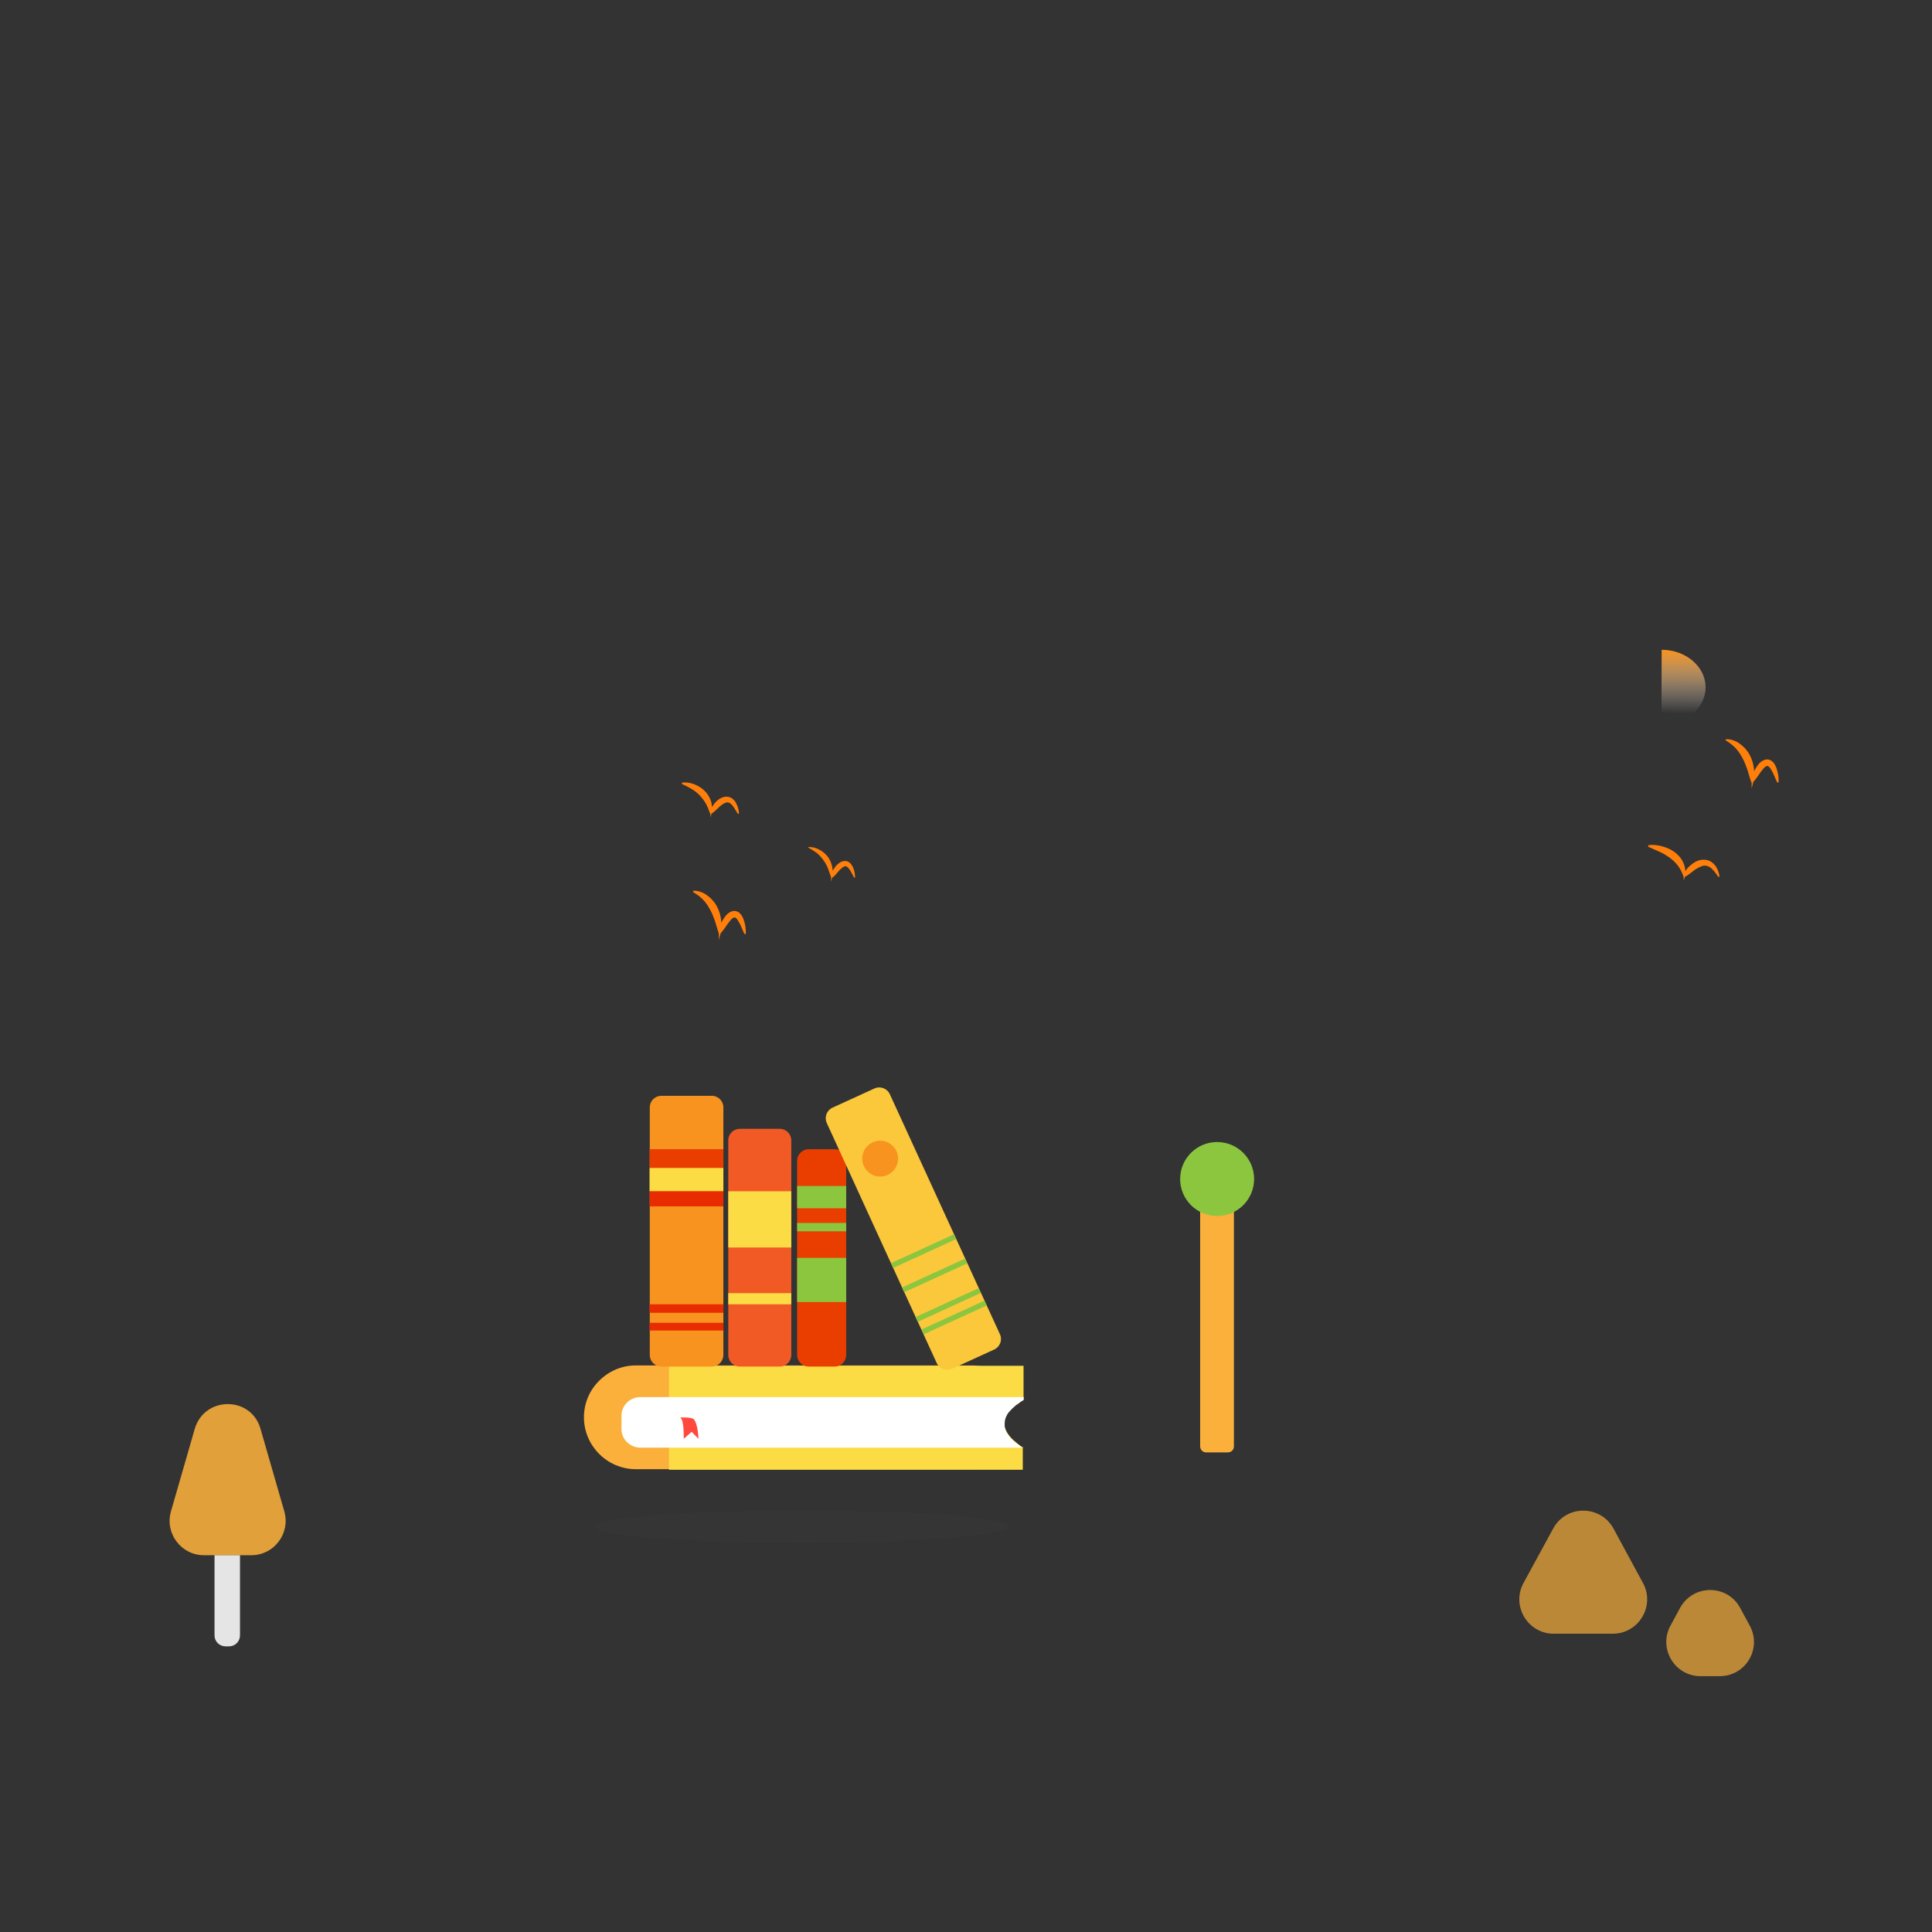 <?xml version="1.0" standalone="no"?><!DOCTYPE svg PUBLIC "-//W3C//DTD SVG 1.1//EN" "http://www.w3.org/Graphics/SVG/1.1/DTD/svg11.dtd"><svg height="1024" node-id="1" sillyvg="true" template-height="1024" template-width="1024" version="1.1" viewBox="0 0 1024 1024" width="1024" xmlns="http://www.w3.org/2000/svg" xmlns:xlink="http://www.w3.org/1999/xlink"><rect x="0" y="0" width="1024" height="1024" fill="#333333" stroke="none"/><defs node-id="282"><linearGradient gradientUnits="userSpaceOnUse" id="SVGID_1_" node-id="4" spreadMethod="pad" x1="512.68" x2="512.68" y1="-50.22" y2="-286.38"><stop offset="0.288" stop-color="#ffffff" stop-opacity="0"></stop><stop offset="0.362" stop-color="#fffcf6" stop-opacity="0.103"></stop><stop offset="0.479" stop-color="#fef2df" stop-opacity="0.268"></stop><stop offset="0.625" stop-color="#fee3b9" stop-opacity="0.474"></stop><stop offset="0.796" stop-color="#fccd84" stop-opacity="0.713"></stop><stop offset="0.984" stop-color="#fbb241" stop-opacity="0.977"></stop><stop offset="1" stop-color="#fbb03b"></stop></linearGradient><linearGradient gradientUnits="userSpaceOnUse" id="SVGID_2_" node-id="16" spreadMethod="pad" x1="120.39" x2="120.39" y1="-149.207" y2="-184.737"><stop offset="0.288" stop-color="#ffffff"></stop><stop offset="0.362" stop-color="#fffcf6"></stop><stop offset="0.479" stop-color="#fef2df"></stop><stop offset="0.625" stop-color="#fee3b9"></stop><stop offset="0.796" stop-color="#fccd84"></stop><stop offset="0.984" stop-color="#fbb241"></stop><stop offset="1" stop-color="#fbb03b"></stop></linearGradient><linearGradient gradientUnits="userSpaceOnUse" id="SVGID_3_" node-id="28" spreadMethod="pad" x1="838.705" x2="838.705" y1="-124.2" y2="-147.88"><stop offset="0.288" stop-color="#ffffff" stop-opacity="0"></stop><stop offset="0.362" stop-color="#fffcf6" stop-opacity="0.103"></stop><stop offset="0.479" stop-color="#fef2df" stop-opacity="0.268"></stop><stop offset="0.625" stop-color="#fee3b9" stop-opacity="0.474"></stop><stop offset="0.796" stop-color="#fccd84" stop-opacity="0.713"></stop><stop offset="0.984" stop-color="#fbb241" stop-opacity="0.977"></stop><stop offset="1" stop-color="#fbb03b"></stop></linearGradient><linearGradient gradientUnits="userSpaceOnUse" id="SVGID_4_" node-id="39" spreadMethod="pad" x1="906.12" x2="906.12" y1="-109.175" y2="-127.412"><stop offset="0.288" stop-color="#ffffff" stop-opacity="0"></stop><stop offset="0.362" stop-color="#fffcf6" stop-opacity="0.103"></stop><stop offset="0.479" stop-color="#fef2df" stop-opacity="0.268"></stop><stop offset="0.625" stop-color="#fee3b9" stop-opacity="0.474"></stop><stop offset="0.796" stop-color="#fccd84" stop-opacity="0.713"></stop><stop offset="0.984" stop-color="#fbb241" stop-opacity="0.977"></stop><stop offset="1" stop-color="#fbb03b"></stop></linearGradient><linearGradient gradientUnits="userSpaceOnUse" id="SVGID_5_" node-id="48" spreadMethod="pad" x1="821.59" x2="821.59" y1="-619.49" y2="-757.55"><stop offset="0.227" stop-color="#ffffff" stop-opacity="0"></stop><stop offset="1" stop-color="#f7931e"></stop></linearGradient><linearGradient gradientUnits="userSpaceOnUse" id="SVGID_6_" node-id="52" spreadMethod="pad" x1="789.58" x2="789.58" y1="-597.34" y2="-735.4"><stop offset="0.227" stop-color="#ffffff" stop-opacity="0"></stop><stop offset="1" stop-color="#f7931e"></stop></linearGradient><linearGradient gradientUnits="userSpaceOnUse" id="SVGID_7_" node-id="56" spreadMethod="pad" x1="249.61" x2="249.61" y1="-587.38" y2="-832.94"><stop offset="0.227" stop-color="#ffffff" stop-opacity="0"></stop><stop offset="0.246" stop-color="#fffbf7" stop-opacity="0.024"></stop><stop offset="0.404" stop-color="#fcdcb6" stop-opacity="0.228"></stop><stop offset="0.554" stop-color="#fac280" stop-opacity="0.423"></stop><stop offset="0.693" stop-color="#f9ae55" stop-opacity="0.603"></stop><stop offset="0.818" stop-color="#f89f37" stop-opacity="0.765"></stop><stop offset="0.925" stop-color="#f79625" stop-opacity="0.903"></stop><stop offset="1" stop-color="#f7931e"></stop></linearGradient><linearGradient gradientUnits="userSpaceOnUse" id="SVGID_8_" node-id="66" spreadMethod="pad" x1="305.76" x2="305.76" y1="-575.97" y2="-805.11"><stop offset="0.227" stop-color="#ffffff" stop-opacity="0"></stop><stop offset="0.332" stop-color="#fde7cd" stop-opacity="0.136"></stop><stop offset="0.458" stop-color="#fbce98" stop-opacity="0.299"></stop><stop offset="0.582" stop-color="#fab96c" stop-opacity="0.459"></stop><stop offset="0.7" stop-color="#f9a84a" stop-opacity="0.612"></stop><stop offset="0.812" stop-color="#f89d32" stop-opacity="0.757"></stop><stop offset="0.915" stop-color="#f79523" stop-opacity="0.89"></stop><stop offset="1" stop-color="#f7931e"></stop></linearGradient><linearGradient gradientUnits="userSpaceOnUse" id="SVGID_9_" node-id="76" spreadMethod="pad" x1="249.61" x2="249.61" y1="-563.68" y2="-714.08"><stop offset="0.032" stop-color="#ffffff" stop-opacity="0"></stop><stop offset="0.175" stop-color="#fde9d2" stop-opacity="0.148"></stop><stop offset="0.394" stop-color="#fbcb92" stop-opacity="0.374"></stop><stop offset="0.594" stop-color="#f9b360" stop-opacity="0.581"></stop><stop offset="0.768" stop-color="#f8a13c" stop-opacity="0.761"></stop><stop offset="0.909" stop-color="#f79726" stop-opacity="0.906"></stop><stop offset="1" stop-color="#f7931e"></stop></linearGradient><linearGradient gradientUnits="userSpaceOnUse" id="SVGID_10_" node-id="96" spreadMethod="pad" x1="880.67" x2="880.67" y1="-634.84" y2="-661.92"><stop offset="0.227" stop-color="#ffffff" stop-opacity="0"></stop><stop offset="1" stop-color="#f7931e"></stop></linearGradient><linearGradient gradientUnits="userSpaceOnUse" id="SVGID_11_" node-id="100" spreadMethod="pad" x1="868.985" x2="868.985" y1="-638.82" y2="-678.52"><stop offset="0.148" stop-color="#ffffff" stop-opacity="0"></stop><stop offset="1" stop-color="#f7931e"></stop></linearGradient><linearGradient gradientTransform="matrix(1 0.003 0.003 -1 -2.48 1021.323)" gradientUnits="userSpaceOnUse" id="SVGID_12_" node-id="104" spreadMethod="pad" x1="892.78" x2="892.78" y1="639.921" y2="679.631"><stop offset="0.148" stop-color="#ffffff" stop-opacity="0"></stop><stop offset="1" stop-color="#f7931e"></stop></linearGradient><linearGradient gradientUnits="userSpaceOnUse" id="SVGID_65_" node-id="270" spreadMethod="pad" x1="120.86" x2="120.86" y1="-686.9" y2="-757.929"><stop offset="0.129" stop-color="#ffffff" stop-opacity="0"></stop><stop offset="0.221" stop-color="#fde7cd" stop-opacity="0.106"></stop><stop offset="0.319" stop-color="#fcd19f" stop-opacity="0.218"></stop><stop offset="0.421" stop-color="#fabe77" stop-opacity="0.335"></stop><stop offset="0.525" stop-color="#f9ae57" stop-opacity="0.455"></stop><stop offset="0.632" stop-color="#f8a23e" stop-opacity="0.578"></stop><stop offset="0.744" stop-color="#f79a2c" stop-opacity="0.706"></stop><stop offset="0.862" stop-color="#f79521" stop-opacity="0.842"></stop><stop offset="1" stop-color="#f7931e"></stop></linearGradient><clipPath id="SVGID_14_" node-id="117"><path d="M 270.70 521.00 L 584.40 521.00 L 584.40 834.80 L 270.70 834.80 Z" fill="#000000" fill-rule="nonzero" node-id="451" stroke="none" target-height="313.8" target-width="313.7" target-x="270.7" target-y="521"></path></clipPath><clipPath id="SVGID_16_" node-id="123"><path d="M 270.70 521.00 L 584.40 521.00 L 584.40 834.80 L 270.70 834.80 Z" fill="#000000" fill-rule="nonzero" node-id="455" stroke="none" target-height="313.8" target-width="313.7" target-x="270.7" target-y="521"></path></clipPath><clipPath id="SVGID_18_" node-id="129"><path d="M 270.70 521.00 L 584.40 521.00 L 584.40 834.80 L 270.70 834.80 Z" fill="#000000" fill-rule="nonzero" node-id="459" stroke="none" target-height="313.8" target-width="313.7" target-x="270.7" target-y="521"></path></clipPath><clipPath id="SVGID_20_" node-id="135"><path d="M 270.70 521.00 L 584.40 521.00 L 584.40 834.80 L 270.70 834.80 Z" fill="#000000" fill-rule="nonzero" node-id="463" stroke="none" target-height="313.8" target-width="313.7" target-x="270.7" target-y="521"></path></clipPath><clipPath id="SVGID_22_" node-id="141"><path d="M 270.70 521.00 L 584.40 521.00 L 584.40 834.80 L 270.70 834.80 Z" fill="#000000" fill-rule="nonzero" node-id="467" stroke="none" target-height="313.8" target-width="313.7" target-x="270.7" target-y="521"></path></clipPath><clipPath id="SVGID_24_" node-id="147"><path d="M 270.70 521.00 L 584.40 521.00 L 584.40 834.80 L 270.70 834.80 Z" fill="#000000" fill-rule="nonzero" node-id="471" stroke="none" target-height="313.8" target-width="313.7" target-x="270.7" target-y="521"></path></clipPath><clipPath id="SVGID_26_" node-id="153"><path d="M 270.70 521.00 L 584.40 521.00 L 584.40 834.80 L 270.70 834.80 Z" fill="#000000" fill-rule="nonzero" node-id="475" stroke="none" target-height="313.8" target-width="313.7" target-x="270.7" target-y="521"></path></clipPath><clipPath id="SVGID_28_" node-id="159"><path d="M 270.70 521.00 L 584.40 521.00 L 584.40 834.80 L 270.70 834.80 Z" fill="#000000" fill-rule="nonzero" node-id="479" stroke="none" target-height="313.8" target-width="313.7" target-x="270.7" target-y="521"></path></clipPath><clipPath id="SVGID_30_" node-id="165"><path d="M 270.70 521.00 L 584.40 521.00 L 584.40 834.80 L 270.70 834.80 Z" fill="#000000" fill-rule="nonzero" node-id="483" stroke="none" target-height="313.8" target-width="313.7" target-x="270.7" target-y="521"></path></clipPath><clipPath id="SVGID_32_" node-id="171"><path d="M 270.70 521.00 L 584.40 521.00 L 584.40 834.80 L 270.70 834.80 Z" fill="#000000" fill-rule="nonzero" node-id="487" stroke="none" target-height="313.8" target-width="313.7" target-x="270.7" target-y="521"></path></clipPath><clipPath id="SVGID_34_" node-id="177"><path d="M 270.70 521.00 L 584.40 521.00 L 584.40 834.80 L 270.70 834.80 Z" fill="#000000" fill-rule="nonzero" node-id="491" stroke="none" target-height="313.8" target-width="313.7" target-x="270.7" target-y="521"></path></clipPath><clipPath id="SVGID_36_" node-id="183"><path d="M 270.70 521.00 L 584.40 521.00 L 584.40 834.80 L 270.70 834.80 Z" fill="#000000" fill-rule="nonzero" node-id="495" stroke="none" target-height="313.8" target-width="313.7" target-x="270.7" target-y="521"></path></clipPath><clipPath id="SVGID_38_" node-id="189"><path d="M 270.70 521.00 L 584.40 521.00 L 584.40 834.80 L 270.70 834.80 Z" fill="#000000" fill-rule="nonzero" node-id="499" stroke="none" target-height="313.8" target-width="313.7" target-x="270.7" target-y="521"></path></clipPath><clipPath id="SVGID_40_" node-id="195"><path d="M 270.70 521.00 L 584.40 521.00 L 584.40 834.80 L 270.70 834.80 Z" fill="#000000" fill-rule="nonzero" node-id="503" stroke="none" target-height="313.8" target-width="313.7" target-x="270.7" target-y="521"></path></clipPath><clipPath id="SVGID_42_" node-id="201"><path d="M 270.70 521.00 L 584.40 521.00 L 584.40 834.80 L 270.70 834.80 Z" fill="#000000" fill-rule="nonzero" node-id="507" stroke="none" target-height="313.8" target-width="313.7" target-x="270.7" target-y="521"></path></clipPath><clipPath id="SVGID_44_" node-id="207"><path d="M 270.70 521.00 L 584.40 521.00 L 584.40 834.80 L 270.70 834.80 Z" fill="#000000" fill-rule="nonzero" node-id="511" stroke="none" target-height="313.8" target-width="313.7" target-x="270.7" target-y="521"></path></clipPath><clipPath id="SVGID_46_" node-id="213"><path d="M 270.70 521.00 L 584.40 521.00 L 584.40 834.80 L 270.70 834.80 Z" fill="#000000" fill-rule="nonzero" node-id="515" stroke="none" target-height="313.8" target-width="313.7" target-x="270.7" target-y="521"></path></clipPath><clipPath id="SVGID_48_" node-id="219"><path d="M 270.70 521.00 L 584.40 521.00 L 584.40 834.80 L 270.70 834.80 Z" fill="#000000" fill-rule="nonzero" node-id="519" stroke="none" target-height="313.8" target-width="313.7" target-x="270.7" target-y="521"></path></clipPath><clipPath id="SVGID_50_" node-id="225"><path d="M 270.70 521.00 L 584.40 521.00 L 584.40 834.80 L 270.70 834.80 Z" fill="#000000" fill-rule="nonzero" node-id="523" stroke="none" target-height="313.8" target-width="313.7" target-x="270.7" target-y="521"></path></clipPath><clipPath id="SVGID_52_" node-id="231"><path d="M 270.70 521.00 L 584.40 521.00 L 584.40 834.80 L 270.70 834.80 Z" fill="#000000" fill-rule="nonzero" node-id="527" stroke="none" target-height="313.8" target-width="313.7" target-x="270.7" target-y="521"></path></clipPath><clipPath id="SVGID_54_" node-id="237"><path d="M 270.70 521.00 L 584.40 521.00 L 584.40 834.80 L 270.70 834.80 Z" fill="#000000" fill-rule="nonzero" node-id="531" stroke="none" target-height="313.8" target-width="313.7" target-x="270.7" target-y="521"></path></clipPath><clipPath id="SVGID_56_" node-id="243"><path d="M 270.70 521.00 L 584.40 521.00 L 584.40 834.80 L 270.70 834.80 Z" fill="#000000" fill-rule="nonzero" node-id="535" stroke="none" target-height="313.8" target-width="313.7" target-x="270.7" target-y="521"></path></clipPath><clipPath id="SVGID_58_" node-id="249"><path d="M 252.32 642.43 L 537.51 511.77 L 668.16 796.96 L 382.98 927.61 Z" fill="#000000" fill-rule="nonzero" node-id="539" stroke="none" target-height="415.841" target-width="415.841" target-x="252.321" target-y="511.773"></path></clipPath><clipPath id="SVGID_60_" node-id="255"><path d="M 244.62 651.30 L 529.81 520.64 L 660.46 805.82 L 375.28 936.48 Z" fill="#000000" fill-rule="nonzero" node-id="543" stroke="none" target-height="415.841" target-width="415.841" target-x="244.622" target-y="520.64"></path></clipPath><clipPath id="SVGID_62_" node-id="261"><path d="M 235.18 662.16 L 520.37 531.51 L 651.03 816.69 L 365.84 947.35 Z" fill="#000000" fill-rule="nonzero" node-id="547" stroke="none" target-height="415.841" target-width="415.841" target-x="235.185" target-y="531.507"></path></clipPath><clipPath id="SVGID_64_" node-id="267"><path d="M 231.24 666.85 L 516.43 536.19 L 647.09 821.38 L 361.90 952.03 Z" fill="#000000" fill-rule="nonzero" node-id="551" stroke="none" target-height="415.841" target-width="415.841" target-x="231.244" target-y="536.193"></path></clipPath></defs><path d="M 980.50 854.70 C 980.50 886.02 931.21 916.06 843.48 938.21 C 755.76 960.36 636.77 972.80 512.70 972.80 C 388.63 972.80 269.64 960.36 181.92 938.21 C 94.19 916.06 44.90 886.02 44.90 854.70 C 44.90 823.38 94.19 793.34 181.92 771.19 C 269.64 749.04 388.63 736.60 512.70 736.60 C 636.77 736.60 755.76 749.04 843.48 771.19 C 931.21 793.34 980.50 823.38 980.50 854.70 Z" fill="url(#SVGID_1_)" fill-rule="nonzero" node-id="555" stroke="none" target-height="236.2" target-width="935.6" target-x="44.9" target-y="736.6"></path><g node-id="871"><g node-id="886"><path d="M 103.20 757.40 L 90.60 801.10 C 87.30 812.70 96.00 824.30 108.10 824.30 L 133.20 824.30 C 145.30 824.30 154.00 812.70 150.70 801.10 L 138.10 757.40 C 133.20 739.80 108.30 739.80 103.20 757.40 Z" fill="#fbb03b" fill-opacity="0.87" fill-rule="nonzero" group-id="1,16" node-id="561" stroke="none" target-height="84.5" target-width="66.7" target-x="87.3" target-y="739.8"></path><path d="M 121.40 872.60 L 119.50 872.60 C 116.30 872.60 113.70 870.00 113.70 866.80 L 113.70 824.30 L 127.20 824.30 L 127.20 866.80 C 127.20 870.00 124.60 872.60 121.40 872.60 Z" fill="url(#SVGID_2_)" fill-opacity="0.87" fill-rule="nonzero" group-id="1,16" node-id="563" stroke="none" target-height="48.3" target-width="13.5" target-x="113.7" target-y="824.3"></path></g><g node-id="887"><g node-id="890"><path d="M 823.20 810.20 L 807.50 839.00 C 800.90 851.10 809.70 865.90 823.50 865.90 L 854.80 865.90 C 868.60 865.90 877.40 851.10 870.80 839.00 L 855.20 810.20 C 848.30 797.50 830.00 797.50 823.20 810.20 Z" fill="#fbb03b" fill-opacity="0.68" fill-rule="nonzero" group-id="1,17,20" node-id="570" stroke="none" target-height="68.4" target-width="76.5" target-x="800.9" target-y="797.5"></path><path d="M 839.90 898.00 L 837.40 898.00 C 833.40 898.00 830.10 894.70 830.10 890.70 L 830.10 865.80 L 847.10 865.80 L 847.10 890.70 C 847.20 894.80 844.00 898.00 839.90 898.00 Z" fill="url(#SVGID_3_)" fill-opacity="0.68" fill-rule="nonzero" group-id="1,17,20" node-id="572" stroke="none" target-height="32.2" target-width="17.1" target-x="830.1" target-y="865.8"></path></g><g node-id="891"><path d="M 890.50 852.20 L 885.40 861.60 C 878.80 873.70 887.60 888.40 901.30 888.40 L 911.50 888.40 C 925.30 888.40 934.00 873.70 927.40 861.60 L 922.30 852.20 C 915.50 839.60 897.40 839.60 890.50 852.20 Z" fill="#fbb03b" fill-opacity="0.68" fill-rule="nonzero" group-id="1,17,21" node-id="577" stroke="none" target-height="48.8" target-width="55.2" target-x="878.8" target-y="839.6"></path><path d="M 907.10 913.20 L 905.20 913.20 C 902.10 913.20 899.60 910.70 899.60 907.60 L 899.60 888.40 L 912.70 888.40 L 912.70 907.60 C 912.70 910.70 910.20 913.20 907.10 913.20 Z" fill="url(#SVGID_4_)" fill-opacity="0.68" fill-rule="nonzero" group-id="1,17,21" node-id="579" stroke="none" target-height="24.8" target-width="13.1" target-x="899.6" target-y="888.4"></path></g></g></g><g node-id="872"><path d="M 838.70 334.50 C 838.70 372.61 831.04 403.50 821.60 403.50 C 812.16 403.50 804.50 372.61 804.50 334.50 C 804.50 296.39 812.16 265.50 821.60 265.50 C 831.04 265.50 838.70 296.39 838.70 334.50 Z" fill="url(#SVGID_5_)" fill-opacity="0.46" fill-rule="nonzero" group-id="2" node-id="586" stroke="none" target-height="138" target-width="34.2" target-x="804.5" target-y="265.5"></path></g><g node-id="873"><path d="M 806.70 356.60 C 806.70 394.71 799.04 425.60 789.60 425.60 C 780.16 425.60 772.50 394.71 772.50 356.60 C 772.50 318.49 780.16 287.60 789.60 287.60 C 799.04 287.60 806.70 318.49 806.70 356.60 Z" fill="url(#SVGID_6_)" fill-opacity="0.46" fill-rule="nonzero" group-id="3" node-id="591" stroke="none" target-height="138" target-width="34.2" target-x="772.5" target-y="287.6"></path></g><g node-id="874"><path d="M 291.10 312.80 C 291.10 380.62 272.52 435.60 249.60 435.60 C 226.68 435.60 208.10 380.62 208.10 312.80 C 208.10 244.98 226.68 190.00 249.60 190.00 C 272.52 190.00 291.10 244.98 291.10 312.80 Z" fill="url(#SVGID_7_)" fill-opacity="0.46" fill-rule="nonzero" group-id="4" node-id="596" stroke="none" target-height="245.6" target-width="83" target-x="208.1" target-y="190"></path></g><g node-id="875"><path d="M 334.30 332.50 C 334.30 395.79 321.54 447.10 305.80 447.10 C 290.06 447.10 277.30 395.79 277.30 332.50 C 277.30 269.21 290.06 217.90 305.80 217.90 C 321.54 217.90 334.30 269.21 334.30 332.50 Z" fill="url(#SVGID_8_)" fill-opacity="0.75" fill-rule="nonzero" group-id="5" node-id="601" stroke="none" target-height="229.2" target-width="57" target-x="277.3" target-y="217.9"></path></g><g node-id="876"><path d="M 284.30 384.10 C 284.30 425.63 268.76 459.30 249.60 459.30 C 230.44 459.30 214.90 425.63 214.90 384.10 C 214.90 342.57 230.44 308.90 249.60 308.90 C 268.76 308.90 284.30 342.57 284.30 384.10 Z" fill="url(#SVGID_9_)" fill-opacity="0.78" fill-rule="nonzero" group-id="6" node-id="606" stroke="none" target-height="150.4" target-width="69.4" target-x="214.9" target-y="308.9"></path></g><g node-id="877"><path d="M 873.60 448.00 C 876.00 447.60 878.40 447.90 880.70 448.50 C 883.00 449.10 885.30 450.00 887.40 451.50 C 889.40 453.00 891.20 454.90 892.20 457.30 C 893.30 459.60 893.50 462.20 893.00 464.60 L 892.50 466.70 L 892.30 464.70 L 892.30 464.70 C 892.30 464.60 892.30 464.60 892.30 464.50 L 892.30 464.50 L 892.30 464.40 L 892.30 464.30 L 892.30 464.10 L 892.40 463.70 C 892.50 463.40 892.60 463.20 892.70 462.90 C 892.90 462.40 893.20 461.90 893.50 461.40 C 894.10 460.50 894.80 459.60 895.70 458.90 C 897.40 457.40 899.40 456.00 902.00 455.70 C 903.30 455.60 904.70 455.70 905.90 456.20 C 907.10 456.70 908.10 457.60 908.90 458.50 C 910.40 460.40 911.10 462.50 911.40 464.60 L 910.80 464.80 C 909.60 463.10 908.40 461.40 907.00 460.20 C 905.60 459.00 904.10 458.60 902.60 458.90 C 901.10 459.30 899.50 460.20 897.90 461.30 C 897.10 461.90 896.40 462.50 895.60 463.10 C 895.20 463.40 894.80 463.70 894.30 464.00 L 893.60 464.40 L 893.30 464.60 L 893.10 464.70 L 893.00 464.70 C 893.00 464.70 893.00 464.70 893.00 464.70 C 893.00 464.70 893.00 464.70 893.00 464.70 C 893.00 464.70 893.00 464.60 893.00 464.50 L 893.00 464.50 L 892.30 464.60 C 891.50 462.40 890.60 460.50 889.40 458.90 C 888.20 457.30 886.70 455.90 885.10 454.70 C 883.40 453.50 881.70 452.40 879.70 451.50 C 877.70 450.60 875.70 449.80 873.60 448.80 L 873.60 448.00 Z" fill="#ff7f0a" fill-rule="nonzero" group-id="7" node-id="611" stroke="none" target-height="19.1" target-width="37.8" target-x="873.6" target-y="447.6"></path></g><g node-id="878"><path d="M 914.90 391.80 C 916.20 391.70 917.50 392.00 918.70 392.40 C 919.90 392.80 921.10 393.40 922.10 394.20 C 924.20 395.70 926.10 397.70 927.30 400.00 C 928.60 402.30 929.30 404.80 929.60 407.30 C 929.90 409.80 929.80 412.30 929.20 414.80 L 928.40 417.90 L 928.40 414.90 L 928.40 414.90 L 928.40 414.60 L 928.40 414.50 L 928.40 414.30 L 928.40 413.80 C 928.40 413.50 928.40 413.20 928.50 412.90 C 928.60 412.30 928.70 411.70 928.80 411.20 C 929.10 410.10 929.60 409.00 930.10 408.00 C 930.70 407.00 931.30 406.00 932.10 405.00 C 932.50 404.50 933.00 404.10 933.60 403.60 C 934.20 403.20 934.90 402.80 935.80 402.60 C 936.70 402.40 937.80 402.60 938.50 403.00 C 939.30 403.40 939.80 404.00 940.20 404.50 C 941.00 405.60 941.50 406.80 941.80 407.90 C 942.50 410.10 942.80 412.40 942.70 414.70 L 942.00 414.80 C 941.00 412.80 940.30 410.70 939.30 408.90 C 938.80 408.00 938.30 407.10 937.70 406.50 C 937.40 406.20 937.10 406.00 936.90 406.00 C 936.70 405.90 936.60 406.00 936.40 406.00 C 936.00 406.10 935.30 406.60 934.70 407.30 C 934.10 408.00 933.50 408.80 932.90 409.60 C 932.30 410.50 931.80 411.30 931.10 412.20 C 930.80 412.60 930.40 413.10 930.10 413.50 C 929.90 413.70 929.70 413.90 929.60 414.10 L 929.30 414.40 L 929.10 414.50 L 929.00 414.60 C 929.00 414.60 929.00 414.70 928.90 414.60 L 928.90 414.60 L 928.20 414.60 C 927.40 412.30 926.80 410.00 926.10 407.80 C 925.30 405.70 924.60 403.60 923.50 401.70 C 922.50 399.80 921.30 398.00 919.80 396.40 C 918.30 394.90 916.50 393.50 914.50 392.30 L 914.90 391.80 Z" fill="#ff7f0a" fill-rule="nonzero" group-id="8" node-id="616" stroke="none" target-height="26.2" target-width="28.3" target-x="914.5" target-y="391.7"></path></g><g node-id="879"><path d="M 428.30 449.00 C 430.30 448.80 432.30 449.30 434.00 450.20 C 435.80 451.10 437.40 452.40 438.70 454.00 C 439.90 455.60 440.70 457.50 441.10 459.50 C 441.50 461.50 441.50 463.40 441.00 465.30 L 440.50 467.40 L 440.50 465.30 L 440.50 465.30 L 440.50 464.80 L 440.50 464.40 C 440.50 464.20 440.50 463.90 440.60 463.70 C 440.70 463.20 440.80 462.80 441.00 462.40 C 441.30 461.60 441.70 460.80 442.30 460.00 C 442.80 459.20 443.40 458.50 444.20 457.90 C 444.90 457.30 445.80 456.60 447.10 456.40 C 447.70 456.30 448.40 456.30 449.00 456.50 C 449.60 456.70 450.10 457.00 450.50 457.40 C 451.30 458.20 451.80 459.00 452.20 459.90 C 452.90 461.60 453.20 463.30 453.20 465.10 L 452.70 465.20 C 451.90 463.70 451.20 462.20 450.30 460.90 C 449.90 460.30 449.40 459.70 448.90 459.40 C 448.40 459.10 448.00 459.00 447.60 459.20 C 446.70 459.50 445.50 460.60 444.50 461.70 C 444.00 462.30 443.50 462.90 443.00 463.50 C 442.70 463.80 442.40 464.10 442.10 464.40 C 442.00 464.50 441.80 464.70 441.60 464.80 L 441.30 465.00 L 441.20 465.10 L 441.10 465.10 C 441.10 465.10 441.10 465.20 441.10 465.00 L 441.10 465.00 L 440.50 465.00 C 439.90 463.20 439.30 461.50 438.70 459.90 C 438.00 458.30 437.20 456.90 436.20 455.60 C 435.20 454.30 434.10 453.00 432.80 452.00 C 431.40 451.00 429.90 450.10 428.30 449.20 L 428.30 449.00 Z" fill="#ff7f0a" fill-rule="nonzero" group-id="9" node-id="621" stroke="none" target-height="18.6" target-width="24.9" target-x="428.3" target-y="448.8"></path></g><g node-id="880"><path d="M 367.50 472.10 C 368.80 472.00 370.10 472.30 371.30 472.70 C 372.50 473.10 373.70 473.70 374.70 474.50 C 376.80 476.00 378.70 478.00 379.90 480.30 C 381.20 482.60 381.90 485.10 382.20 487.60 C 382.50 490.10 382.40 492.60 381.80 495.10 L 381.00 498.20 L 381.00 495.20 L 381.00 495.20 L 381.00 494.90 L 381.00 494.80 L 381.00 494.60 L 381.00 494.10 C 381.00 493.80 381.00 493.50 381.10 493.20 C 381.20 492.60 381.30 492.00 381.40 491.50 C 381.70 490.40 382.20 489.30 382.70 488.30 C 383.30 487.30 383.90 486.30 384.70 485.30 C 385.10 484.80 385.60 484.40 386.20 483.90 C 386.80 483.50 387.50 483.10 388.40 482.90 C 389.30 482.70 390.40 482.90 391.10 483.30 C 391.90 483.70 392.40 484.30 392.80 484.80 C 393.60 485.90 394.10 487.10 394.40 488.20 C 395.10 490.40 395.40 492.70 395.30 495.00 L 394.60 495.10 C 393.60 493.10 392.90 491.00 391.90 489.20 C 391.40 488.30 390.90 487.40 390.30 486.80 C 390.00 486.50 389.70 486.30 389.50 486.30 C 389.30 486.20 389.20 486.30 389.00 486.30 C 388.60 486.40 387.90 486.90 387.30 487.60 C 386.70 488.30 386.10 489.10 385.50 489.90 C 384.90 490.80 384.40 491.60 383.70 492.50 C 383.40 492.90 383.00 493.40 382.70 493.80 C 382.50 494.00 382.30 494.20 382.20 494.40 L 381.90 494.70 L 382.00 495.00 L 381.90 495.10 C 381.90 495.10 381.90 495.20 381.80 495.10 L 381.80 495.10 L 381.10 495.10 C 380.30 492.80 379.70 490.50 379.00 488.30 C 378.20 486.20 377.50 484.10 376.40 482.20 C 375.40 480.30 374.20 478.50 372.70 476.90 C 371.20 475.40 369.40 474.00 367.30 472.80 L 367.50 472.10 Z" fill="#ff7f0a" fill-rule="nonzero" group-id="10" node-id="626" stroke="none" target-height="26.2" target-width="28.1" target-x="367.3" target-y="472"></path></g><g node-id="881"><path d="M 361.50 414.80 C 363.70 414.50 365.80 414.90 367.80 415.60 C 369.80 416.40 371.80 417.50 373.40 419.10 C 374.20 419.90 374.90 420.80 375.50 421.70 C 376.10 422.70 376.50 423.70 376.90 424.80 C 377.50 426.90 377.60 429.20 377.10 431.20 L 376.60 433.30 L 376.50 431.30 L 376.50 431.30 L 376.50 430.70 L 376.50 430.30 C 376.50 430.00 376.60 429.80 376.70 429.60 C 376.80 429.10 377.00 428.70 377.20 428.20 C 377.60 427.30 378.20 426.50 378.80 425.70 C 379.50 424.90 380.20 424.20 381.10 423.60 C 382.00 423.00 383.00 422.50 384.30 422.30 C 385.50 422.10 386.90 422.40 387.90 423.10 C 388.90 423.80 389.60 424.60 390.10 425.60 C 391.10 427.40 391.60 429.30 391.70 431.20 L 391.10 431.40 C 390.10 429.80 389.20 428.20 388.20 426.90 C 387.70 426.30 387.10 425.80 386.50 425.50 C 385.90 425.20 385.40 425.20 384.80 425.40 C 383.60 425.70 382.30 426.70 381.00 427.90 C 380.40 428.50 379.80 429.10 379.10 429.70 C 378.80 430.00 378.40 430.30 378.10 430.60 C 377.90 430.70 377.70 430.90 377.50 431.00 L 377.20 431.20 L 377.10 431.30 L 377.00 431.30 C 377.00 431.30 377.00 431.30 377.00 431.30 C 377.00 431.30 377.00 431.30 377.00 431.30 C 377.00 431.30 377.00 431.20 377.00 431.20 L 377.00 431.20 L 376.40 431.30 C 375.70 429.30 375.00 427.50 374.10 425.90 C 373.20 424.30 372.10 422.90 370.90 421.60 C 369.60 420.30 368.20 419.10 366.60 418.20 C 365.00 417.20 363.20 416.40 361.40 415.50 L 361.50 414.80 Z" fill="#ff7f0a" fill-rule="nonzero" group-id="11" node-id="631" stroke="none" target-height="18.8" target-width="30.3" target-x="361.4" target-y="414.5"></path></g><g node-id="882"><path d="M 534.60 809.10 C 534.60 813.79 485.49 817.60 424.90 817.60 C 364.31 817.60 315.20 813.79 315.20 809.10 C 315.20 804.41 364.31 800.60 424.90 800.60 C 485.49 800.60 534.60 804.41 534.60 809.10 Z" fill="#4d4d4d" fill-opacity="0.11" fill-rule="nonzero" group-id="12" node-id="636" stroke="none" target-height="17" target-width="219.4" target-x="315.2" target-y="800.6"></path></g><path d="M 856.20 388.20 C 848.70 388.20 842.70 382.10 842.70 374.70 L 842.70 374.70 C 842.70 367.20 848.80 361.20 856.20 361.20 L 905.10 361.20 C 912.60 361.20 918.60 367.30 918.60 374.70 L 918.60 374.70 C 918.60 382.20 912.50 388.20 905.10 388.20" fill="url(#SVGID_10_)" fill-rule="nonzero" node-id="639" stroke="none" target-height="27" target-width="75.9" target-x="842.7" target-y="361.2"></path><path d="M 880.70 384.20 C 867.80 384.20 857.30 375.30 857.30 364.30 C 857.30 353.30 867.80 344.40 880.70 344.40" fill="url(#SVGID_11_)" fill-rule="nonzero" node-id="641" stroke="none" target-height="39.8" target-width="23.4" target-x="857.3" target-y="344.4"></path><path d="M 880.70 344.40 C 893.60 344.40 904.00 353.40 904.00 364.30 C 904.00 375.30 893.50 384.10 880.60 384.10" fill="url(#SVGID_12_)" fill-rule="nonzero" node-id="643" stroke="none" target-height="39.7" target-width="23.4" target-x="880.6" target-y="344.4"></path><path d="M 650.80 769.80 L 639.30 769.80 C 637.50 769.80 636.10 768.40 636.10 766.60 L 636.10 625.80 C 636.10 624.00 637.50 622.60 639.30 622.60 L 650.80 622.60 C 652.60 622.60 654.00 624.00 654.00 625.80 L 654.00 766.60 C 654.00 768.40 652.60 769.80 650.80 769.80 Z" fill="#fbb03b" fill-rule="nonzero" group-id="13" node-id="647" stroke="none" target-height="147.2" target-width="17.9" target-x="636.1" target-y="622.6"></path><path d="M 664.70 624.90 C 664.70 635.72 655.92 644.50 645.10 644.50 C 634.28 644.50 625.50 635.72 625.50 624.90 C 625.50 614.08 634.28 605.30 645.10 605.30 C 655.92 605.30 664.70 614.08 664.70 624.90 Z" fill="#8cc63f" fill-rule="nonzero" group-id="13,18" node-id="651" stroke="none" target-height="39.2" target-width="39.2" target-x="625.5" target-y="605.3"></path><g clip-path="url(#SVGID_14_)" group-id="14" node-id="661"><g clip-path="url(#SVGID_16_)" group-id="14,19,22,23,24" node-id="665"><path d="M 541.00 742.30 C 540.50 742.70 539.90 743.10 539.40 743.50 C 539.30 743.60 539.20 743.60 539.10 743.70 C 539.00 743.70 539.00 743.80 538.90 743.80 C 538.80 743.90 538.70 743.90 538.60 744.00 C 537.30 745.10 536.00 746.30 535.00 747.60 C 534.90 747.70 534.80 747.80 534.70 747.90 C 534.60 748.00 534.50 748.20 534.40 748.30 C 534.30 748.40 534.30 748.50 534.20 748.60 C 534.20 748.60 534.20 748.70 534.10 748.70 C 533.90 748.90 533.80 749.20 533.70 749.40 C 533.40 750.00 533.10 750.60 532.90 751.20 C 532.90 751.30 532.80 751.50 532.80 751.60 C 532.80 751.60 532.80 751.60 532.80 751.60 C 532.80 751.70 532.70 751.90 532.70 752.00 C 532.60 752.30 532.60 752.50 532.50 752.80 C 532.50 752.90 532.50 753.00 532.50 753.10 C 532.40 753.50 532.40 753.90 532.40 754.30 C 532.40 754.40 532.40 754.50 532.40 754.70 C 532.40 754.80 532.40 755.00 532.40 755.10 C 532.40 755.20 532.40 755.40 532.40 755.50 C 532.40 755.80 532.50 756.00 532.50 756.30 C 532.50 756.40 532.50 756.50 532.60 756.60 C 532.80 757.30 533.00 757.90 533.40 758.60 C 533.40 758.70 533.50 758.80 533.50 758.80 C 533.50 758.80 533.60 759.00 533.60 759.00 C 533.70 759.10 533.70 759.20 533.80 759.30 C 534.50 760.50 535.50 761.80 536.80 763.00 C 537.00 763.20 537.20 763.40 537.50 763.60 C 537.90 764.00 538.30 764.30 538.80 764.70 C 538.30 765.50 537.90 766.30 537.30 767.00 C 536.40 768.30 535.40 769.50 534.30 770.60 C 529.30 775.60 522.40 778.70 514.90 778.70 L 337.00 778.70 C 321.90 778.70 309.50 766.30 309.50 751.20 C 309.50 743.60 312.60 736.70 317.60 731.80 C 322.60 726.80 329.50 723.70 337.00 723.70 L 515.00 723.70 C 526.00 723.70 535.50 730.20 539.90 739.50 C 540.30 740.60 540.60 741.40 541.00 742.30" fill="#fbb03b" fill-rule="nonzero" group-id="14,19,22,23,24,49" node-id="667" stroke="none" target-height="55" target-width="231.5" target-x="309.5" target-y="723.7"></path></g><g clip-path="url(#SVGID_18_)" group-id="14,19,22,23,25" node-id="673"><path d="M 542.50 723.90 L 542.50 741.30 L 540.90 742.30 C 540.40 742.70 539.80 743.10 539.30 743.50 C 539.20 743.60 539.10 743.60 539.00 743.70 C 538.90 743.70 538.90 743.80 538.80 743.80 C 538.70 743.90 538.60 743.90 538.50 744.00 C 537.20 745.10 535.90 746.30 534.90 747.60 C 534.80 747.70 534.70 747.80 534.60 747.90 C 534.50 748.00 534.40 748.20 534.30 748.30 C 534.20 748.40 534.20 748.50 534.10 748.60 C 534.10 748.60 534.10 748.70 534.00 748.70 C 533.90 748.90 533.70 749.20 533.60 749.40 C 533.30 750.00 533.00 750.60 532.80 751.20 C 532.80 751.30 532.70 751.50 532.70 751.60 C 532.70 751.60 532.70 751.60 532.70 751.60 C 532.70 751.70 532.60 751.90 532.60 752.00 C 532.50 752.30 532.50 752.50 532.40 752.80 C 532.40 752.90 532.40 753.00 532.40 753.10 C 532.30 753.50 532.30 753.90 532.30 754.30 C 532.30 754.40 532.30 754.50 532.30 754.70 C 532.30 754.80 532.30 755.00 532.30 755.10 C 532.30 755.20 532.30 755.40 532.30 755.50 C 532.30 755.80 532.40 756.00 532.40 756.30 C 532.40 756.40 532.40 756.50 532.50 756.60 C 532.70 757.30 532.90 757.90 533.30 758.60 C 533.30 758.70 533.40 758.80 533.40 758.80 C 533.40 758.90 533.50 758.90 533.50 759.00 C 533.60 759.10 533.60 759.20 533.70 759.30 C 534.40 760.50 535.40 761.80 536.70 763.00 C 536.90 763.20 537.10 763.40 537.40 763.60 C 537.80 764.00 538.20 764.30 538.70 764.70 C 539.10 765.00 539.60 765.40 540.00 765.70 C 540.20 765.80 540.40 766.00 540.50 766.10 C 540.50 766.10 540.60 766.20 540.60 766.20 C 540.80 766.30 540.90 766.40 541.10 766.50 C 541.30 766.70 541.60 766.80 541.80 767.00 L 542.10 767.00 L 542.10 779.00 L 354.60 779.00 L 354.60 724.00 L 542.50 723.90 L 542.50 723.90 Z" fill="#fcdc44" fill-rule="nonzero" group-id="14,19,22,23,25,50" node-id="675" stroke="none" target-height="55.1" target-width="187.9" target-x="354.6" target-y="723.9"></path></g><g clip-path="url(#SVGID_20_)" group-id="14,19,22,23,26" node-id="681"><path d="M 542.50 741.30 C 542.00 741.60 541.50 742.00 540.90 742.30 L 542.50 741.30 Z" fill="#ffffff" fill-rule="nonzero" group-id="14,19,22,23,26,51" node-id="683" stroke="none" target-height="1" target-width="1.6" target-x="540.9" target-y="741.3"></path></g><g clip-path="url(#SVGID_22_)" group-id="14,19,22,23,27" node-id="689"><path d="M 532.60 753.60 C 532.50 754.00 532.50 754.40 532.50 754.80 C 532.50 754.90 532.50 755.00 532.50 755.10 C 532.50 755.20 532.50 755.30 532.50 755.50 C 532.50 755.70 532.50 755.70 532.50 755.90 C 532.50 756.20 532.60 756.40 532.60 756.70 C 532.60 756.80 532.60 756.90 532.70 757.00 C 532.90 757.70 533.10 758.30 533.50 759.00 C 533.50 759.10 533.60 759.20 533.60 759.20 C 533.60 759.30 533.70 759.30 533.70 759.40 C 533.80 759.50 533.80 759.60 533.90 759.70 C 534.60 760.90 535.60 762.10 536.90 763.40 C 537.10 763.60 537.30 763.80 537.60 764.00 C 538.00 764.30 538.40 764.70 538.90 765.00 C 539.30 765.30 539.80 765.70 540.20 766.00 C 540.40 766.10 540.60 766.30 540.70 766.40 C 540.70 766.40 540.80 766.50 540.80 766.50 C 541.00 766.60 541.10 766.70 541.30 766.80 C 541.50 767.00 541.80 767.10 542.00 767.30 L 339.50 767.30 C 334.00 767.30 329.40 762.90 329.40 757.50 L 329.40 750.30 C 329.40 744.90 333.90 740.50 339.50 740.50 L 542.60 740.50 L 542.60 742.00 C 542.10 742.30 541.60 742.70 541.00 743.00 C 540.50 743.40 539.90 743.80 539.40 744.20 C 539.30 744.30 539.20 744.30 539.10 744.40 C 539.00 744.40 539.00 744.50 538.90 744.50 C 538.80 744.60 538.70 744.60 538.60 744.70 C 537.30 745.80 536.00 747.00 535.00 748.20 C 534.90 748.30 534.80 748.40 534.70 748.50 C 534.60 748.60 534.50 748.80 534.40 748.90 C 534.30 749.00 534.30 749.10 534.20 749.20 C 534.20 749.20 534.20 749.30 534.10 749.30 C 534.00 749.50 533.80 749.80 533.70 750.00 C 533.40 750.60 533.10 751.20 532.90 751.80 C 532.90 751.90 532.80 752.10 532.80 752.20 C 532.80 752.20 532.80 752.20 532.80 752.20 C 532.80 752.30 532.70 752.40 532.70 752.60 C 532.60 752.90 532.60 753.10 532.50 753.40 C 532.60 753.40 532.60 753.50 532.60 753.60" fill="#ffffff" fill-rule="nonzero" group-id="14,19,22,23,27,52" node-id="691" stroke="none" target-height="26.8" target-width="213.2" target-x="329.4" target-y="740.5"></path></g><g clip-path="url(#SVGID_24_)" group-id="14,19,22,23,28" node-id="697"><path d="M 542.50 767.30 L 542.50 767.50 C 542.40 767.40 542.30 767.40 542.20 767.30 L 542.50 767.30 Z" fill="#ffffff" fill-rule="nonzero" group-id="14,19,22,23,28,53" node-id="699" stroke="none" target-height="0.2" target-width="0.3" target-x="542.2" target-y="767.3"></path></g><g clip-path="url(#SVGID_26_)" group-id="14,19,22,23,29" node-id="705"><path d="M 360.40 751.30 C 360.40 751.30 366.50 751.00 367.70 752.20 C 370.00 754.70 370.20 762.60 370.20 762.60 L 366.60 758.90 L 362.40 762.60 C 362.30 762.60 362.80 752.10 360.40 751.30" fill="#ff493f" fill-rule="nonzero" group-id="14,19,22,23,29,54" node-id="707" stroke="none" target-height="11.6" target-width="9.8" target-x="360.4" target-y="751"></path></g><g clip-path="url(#SVGID_28_)" group-id="14,19,22,23,30" node-id="713"><path d="M 377.30 724.30 L 350.50 724.30 C 347.10 724.30 344.40 721.50 344.40 718.20 L 344.40 586.90 C 344.40 583.50 347.20 580.80 350.50 580.80 L 377.30 580.80 C 380.70 580.80 383.40 583.60 383.40 586.90 L 383.40 718.10 C 383.40 721.50 380.70 724.30 377.30 724.30" fill="#f7931e" fill-rule="nonzero" group-id="14,19,22,23,30,55" node-id="715" stroke="none" target-height="143.5" target-width="39" target-x="344.4" target-y="580.8"></path></g><g clip-path="url(#SVGID_30_)" group-id="14,19,22,23,31" node-id="721"><path d="M 413.30 724.30 L 392.10 724.30 C 388.70 724.30 386.00 721.50 386.00 718.20 L 386.00 604.40 C 386.00 601.00 388.80 598.30 392.10 598.30 L 413.30 598.30 C 416.70 598.30 419.40 601.10 419.40 604.40 L 419.40 718.10 C 419.40 721.50 416.70 724.30 413.30 724.30" fill="#f15a24" fill-rule="nonzero" group-id="14,19,22,23,31,56" node-id="723" stroke="none" target-height="126" target-width="33.4" target-x="386" target-y="598.3"></path></g><g clip-path="url(#SVGID_32_)" group-id="14,19,22,23,32" node-id="729"><path d="M 442.40 724.30 L 428.60 724.30 C 425.20 724.30 422.50 721.50 422.50 718.20 L 422.50 615.20 C 422.50 611.80 425.30 609.10 428.60 609.10 L 442.40 609.10 C 445.80 609.10 448.50 611.90 448.50 615.20 L 448.50 718.10 C 448.50 721.50 445.80 724.30 442.40 724.30" fill="#e93e00" fill-rule="nonzero" group-id="14,19,22,23,32,57" node-id="731" stroke="none" target-height="115.2" target-width="26" target-x="422.5" target-y="609.1"></path></g><g clip-path="url(#SVGID_34_)" group-id="14,19,22,23,33" node-id="737"><path d="M 526.90 715.30 L 504.60 725.50 C 501.50 726.90 497.90 725.50 496.50 722.50 L 438.20 595.20 C 436.80 592.10 438.20 588.50 441.20 587.10 L 463.50 576.90 C 466.60 575.50 470.20 576.90 471.60 579.90 L 530.00 707.20 C 531.40 710.30 530.00 713.90 526.90 715.30" fill="#fbc83b" fill-rule="nonzero" group-id="14,19,22,23,33,58" node-id="739" stroke="none" target-height="151.4" target-width="94.6" target-x="436.8" target-y="575.5"></path></g><g clip-path="url(#SVGID_36_)" group-id="14,19,22,23,34" node-id="745"><path d="M 344.30 609.10 L 383.40 609.10 L 383.40 619.10 L 344.30 619.10 Z" fill="#e93e00" fill-rule="nonzero" group-id="14,19,22,23,34,59" node-id="747" stroke="none" target-height="10" target-width="39.1" target-x="344.3" target-y="609.1"></path></g><g clip-path="url(#SVGID_38_)" group-id="14,19,22,23,35" node-id="753"><path d="M 344.30 619.10 L 383.40 619.10 L 383.40 631.40 L 344.30 631.40 Z" fill="#fcdc44" fill-rule="nonzero" group-id="14,19,22,23,35,60" node-id="755" stroke="none" target-height="12.3" target-width="39.1" target-x="344.3" target-y="619.1"></path></g><g clip-path="url(#SVGID_40_)" group-id="14,19,22,23,36" node-id="761"><path d="M 344.30 631.40 L 383.40 631.40 L 383.40 639.40 L 344.30 639.40 Z" fill="#e92b00" fill-rule="nonzero" group-id="14,19,22,23,36,61" node-id="763" stroke="none" target-height="8" target-width="39.1" target-x="344.3" target-y="631.4"></path></g><g clip-path="url(#SVGID_42_)" group-id="14,19,22,23,37" node-id="769"><path d="M 344.30 691.30 L 383.40 691.30 L 383.40 695.80 L 344.30 695.80 Z" fill="#e92b00" fill-rule="nonzero" group-id="14,19,22,23,37,62" node-id="771" stroke="none" target-height="4.5" target-width="39.1" target-x="344.3" target-y="691.3"></path></g><g clip-path="url(#SVGID_44_)" group-id="14,19,22,23,38" node-id="777"><path d="M 344.30 701.10 L 383.40 701.10 L 383.40 705.20 L 344.30 705.20 Z" fill="#e92b00" fill-rule="nonzero" group-id="14,19,22,23,38,63" node-id="779" stroke="none" target-height="4.1" target-width="39.1" target-x="344.3" target-y="701.1"></path></g><g clip-path="url(#SVGID_46_)" group-id="14,19,22,23,39" node-id="785"><path d="M 386.00 631.40 L 419.40 631.40 L 419.40 661.20 L 386.00 661.20 Z" fill="#fcdc44" fill-rule="nonzero" group-id="14,19,22,23,39,64" node-id="787" stroke="none" target-height="29.8" target-width="33.4" target-x="386" target-y="631.4"></path></g><g clip-path="url(#SVGID_48_)" group-id="14,19,22,23,40" node-id="793"><path d="M 386.00 685.40 L 419.40 685.40 L 419.40 691.30 L 386.00 691.30 Z" fill="#fcdc44" fill-rule="nonzero" group-id="14,19,22,23,40,65" node-id="795" stroke="none" target-height="5.9" target-width="33.4" target-x="386" target-y="685.4"></path></g><g clip-path="url(#SVGID_50_)" group-id="14,19,22,23,41" node-id="801"><path d="M 422.50 628.60 L 448.50 628.60 L 448.50 640.40 L 422.50 640.40 Z" fill="#8cc63f" fill-rule="nonzero" group-id="14,19,22,23,41,66" node-id="803" stroke="none" target-height="11.8" target-width="26" target-x="422.5" target-y="628.6"></path></g><g clip-path="url(#SVGID_52_)" group-id="14,19,22,23,42" node-id="809"><path d="M 422.50 648.20 L 448.50 648.20 L 448.50 652.60 L 422.50 652.60 Z" fill="#8cc63f" fill-rule="nonzero" group-id="14,19,22,23,42,67" node-id="811" stroke="none" target-height="4.4" target-width="26" target-x="422.5" target-y="648.2"></path></g><g clip-path="url(#SVGID_54_)" group-id="14,19,22,23,43" node-id="817"><path d="M 422.50 666.70 L 448.50 666.70 L 448.50 690.10 L 422.50 690.10 Z" fill="#8cc63f" fill-rule="nonzero" group-id="14,19,22,23,43,68" node-id="819" stroke="none" target-height="23.4" target-width="26" target-x="422.5" target-y="666.7"></path></g><g clip-path="url(#SVGID_56_)" group-id="14,19,22,23,44" node-id="825"><path d="M 476.00 614.10 C 476.00 619.40 471.70 623.60 466.50 623.60 C 461.30 623.60 457.00 619.30 457.00 614.10 C 457.00 608.90 461.30 604.60 466.50 604.60 C 471.70 604.60 476.00 608.80 476.00 614.10" fill="#f7931e" fill-rule="nonzero" group-id="14,19,22,23,44,69" node-id="827" stroke="none" target-height="19" target-width="19" target-x="457" target-y="604.6"></path></g><g clip-path="url(#SVGID_58_)" group-id="14,19,22,23,45" node-id="833"><path d="M 472.27 669.47 L 505.63 654.19 L 506.80 656.73 L 473.43 672.02 Z" fill="#8cc63f" fill-rule="nonzero" group-id="14,19,22,23,45,70" node-id="835" stroke="none" target-height="17.831" target-width="34.53" target-x="472.266" target-y="654.188"></path></g><g clip-path="url(#SVGID_60_)" group-id="14,19,22,23,46" node-id="841"><path d="M 478.08 682.38 L 511.44 667.09 L 512.61 669.64 L 479.24 684.93 Z" fill="#8cc63f" fill-rule="nonzero" group-id="14,19,22,23,46,71" node-id="843" stroke="none" target-height="17.831" target-width="34.53" target-x="478.076" target-y="667.094"></path></g><g clip-path="url(#SVGID_62_)" group-id="14,19,22,23,47" node-id="849"><path d="M 485.25 698.06 L 518.62 682.78 L 519.78 685.32 L 486.42 700.61 Z" fill="#8cc63f" fill-rule="nonzero" group-id="14,19,22,23,47,72" node-id="851" stroke="none" target-height="17.831" target-width="34.53" target-x="485.255" target-y="682.778"></path></g><g clip-path="url(#SVGID_64_)" group-id="14,19,22,23,48" node-id="857"><path d="M 488.45 704.65 L 521.82 689.36 L 522.98 691.91 L 489.62 707.19 Z" fill="#8cc63f" fill-rule="nonzero" group-id="14,19,22,23,48,73" node-id="859" stroke="none" target-height="17.831" target-width="34.53" target-x="488.454" target-y="689.363"></path></g></g><path d="M 77.80 336.10 C 64.70 336.10 54.00 325.00 54.00 311.50 L 54.00 311.50 C 54.00 298.00 73.60 312.60 77.80 286.90 C 82.10 261.20 152.50 254.40 163.90 286.90 C 175.30 319.40 187.80 298.00 187.80 311.50 L 187.80 311.50 C 187.80 325.00 177.10 336.10 163.90 336.10" fill="url(#SVGID_65_)" fill-opacity="0.56" fill-rule="nonzero" group-id="15" node-id="869" stroke="none" target-height="81.7" target-width="133.8" target-x="54" target-y="254.4"></path></svg>